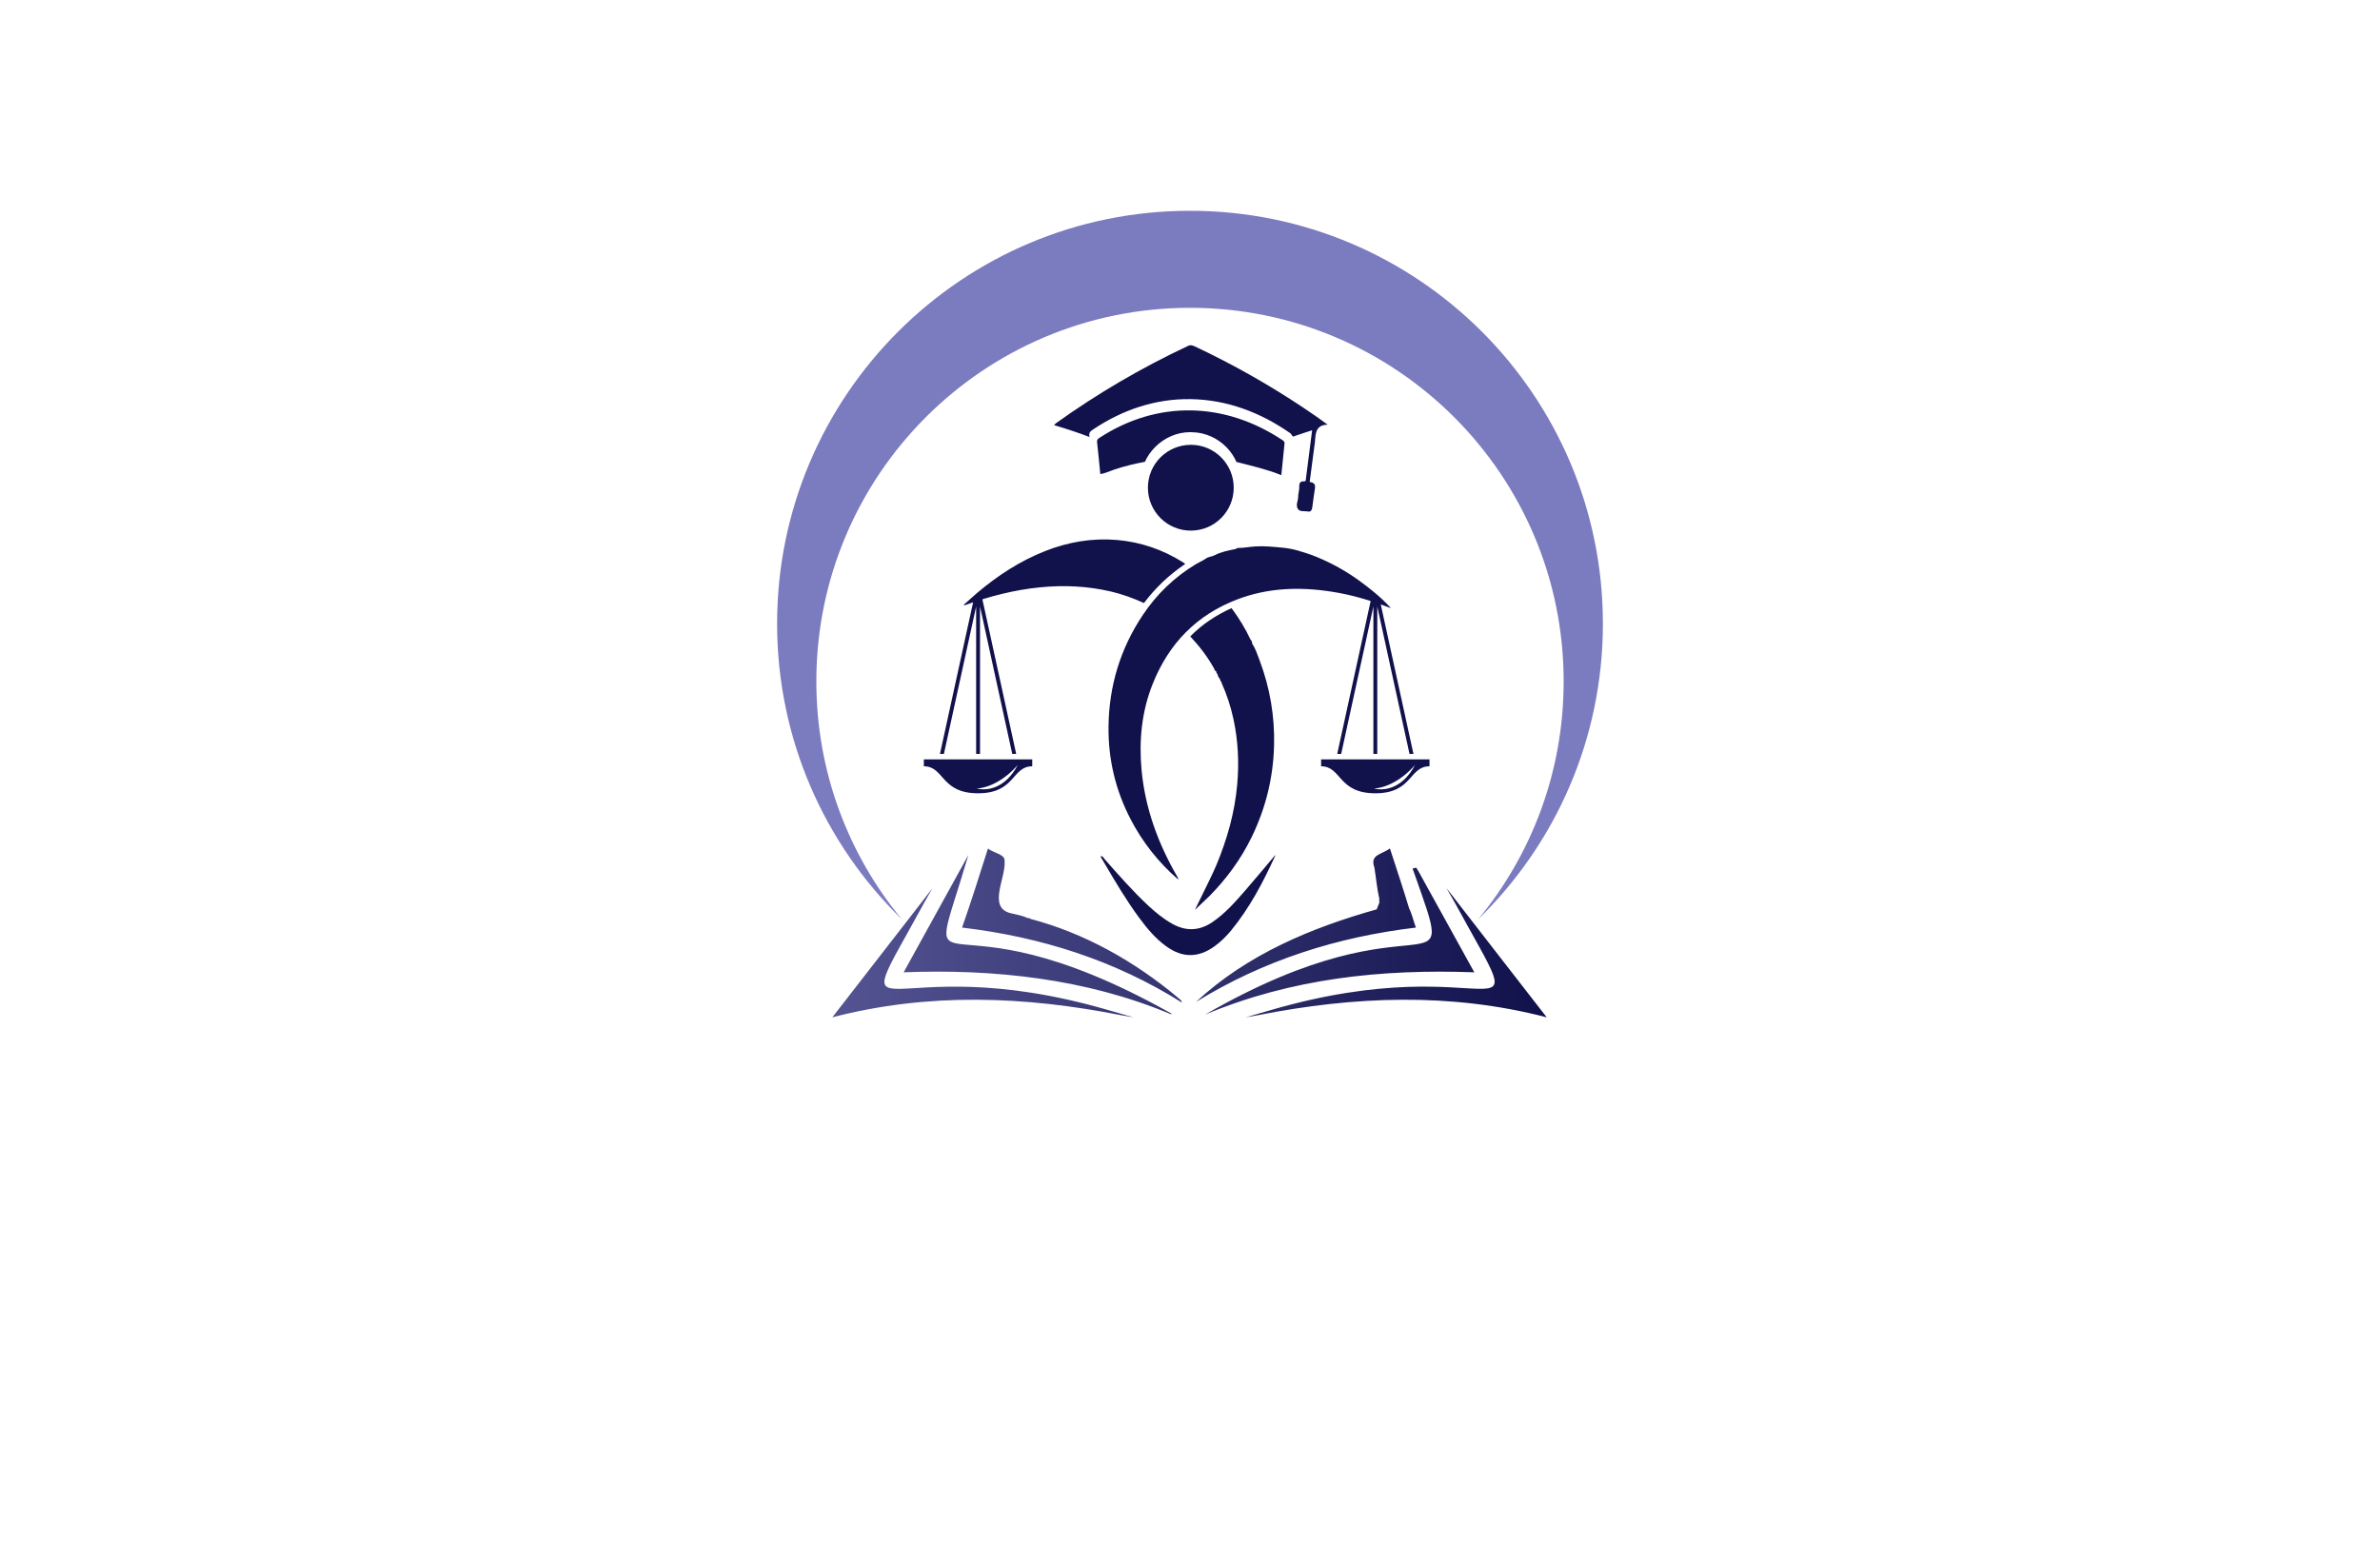 <?xml version="1.0" encoding="utf-8"?>
<!-- Generator: Adobe Illustrator 27.8.1, SVG Export Plug-In . SVG Version: 6.00 Build 0)  -->
<svg version="1.1" xmlns="http://www.w3.org/2000/svg" xmlns:xlink="http://www.w3.org/1999/xlink" x="0px" y="0px"
	 viewBox="0 0 350 230" style="enable-background:new 0 0 350 230;" xml:space="preserve">
<style type="text/css">
	.st0{fill:#F5FFCA;}
	.st1{fill:#FCFFE9;}
	.st2{fill:#CBE5BE;}
	.st3{fill:#CCFDFF;}
	.st4{fill:#FFE4CA;}
	.st5{fill:#CAFFD6;}
	.st6{fill:#FFF5CC;}
	.st7{fill:#001044;}
	.st8{fill:#FFF9DE;}
	.st9{fill:#FFFAD4;}
	.st10{fill:#E8C052;}
	.st11{fill:#C7FEFF;}
	.st12{fill:#003F49;}
	.st13{fill:#8E032B;}
	.st14{fill:#87622B;}
	.st15{fill:#83014C;}
	.st16{fill:#B72204;}
	.st17{fill:#015254;}
	.st18{fill:#5B9C40;}
	.st19{fill:#0055B6;}
	.st20{fill-rule:evenodd;clip-rule:evenodd;fill:#3A1D03;}
	.st21{fill-rule:evenodd;clip-rule:evenodd;fill:#723600;}
	.st22{fill:#00438D;}
	.st23{fill:#162E50;}
	.st24{fill:#F6921E;}
	.st25{fill:#00237A;}
	.st26{fill:#563B00;}
	.st27{fill:#00FFB6;}
	.st28{fill:#9500FF;}
	.st29{fill:#440000;}
	.st30{fill:#45EDFF;}
	.st31{fill:#CC7F7F;}
	.st32{fill-rule:evenodd;clip-rule:evenodd;fill:#FFFFFF;}
	.st33{fill-rule:evenodd;clip-rule:evenodd;fill:#DDBC66;}
	.st34{fill-rule:evenodd;clip-rule:evenodd;fill:#041440;}
	.st35{fill-rule:evenodd;clip-rule:evenodd;fill:url(#SVGID_1_);}
	.st36{fill:#041440;}
	.st37{fill-rule:evenodd;clip-rule:evenodd;fill:url(#SVGID_00000085968146415150740260000014978918005044312219_);}
	.st38{fill-rule:evenodd;clip-rule:evenodd;fill:#A47B3E;}
	.st39{fill:#102D56;}
	.st40{fill:#BA9966;}
	.st41{fill:url(#SVGID_00000121251278840005701500000012379249672461346958_);}
	.st42{fill-rule:evenodd;clip-rule:evenodd;fill:url(#SVGID_00000150795031767163257260000013569446259396722330_);}
	.st43{fill:url(#SVGID_00000032643728122728203890000009030893746173888135_);}
	.st44{fill:#6D1B1B;}
	.st45{fill:#161314;}
	.st46{fill:#BD6A25;}
	.st47{fill:url(#SVGID_00000002383290458410805400000004792526426700000166_);}
	.st48{fill:#E0902C;}
	.st49{fill:#292F38;}
	.st50{fill:#E3B92E;}
	.st51{fill:#252D35;}
	.st52{fill:#C72D2D;}
	.st53{fill:#D8A843;}
	.st54{fill:#1A2655;}
	.st55{fill:#4D479E;}
	.st56{fill:url(#SVGID_00000074428426483583064450000001857013991023880632_);}
	.st57{fill:#A6A8AB;}
	.st58{fill:#0267A3;}
	.st59{fill:url(#SVGID_00000178902299146032624890000012194976767930806961_);}
	.st60{fill:#0F8CB4;}
	.st61{fill:#0A3755;}
	.st62{fill:#4B281E;}
	.st63{fill:#1C4D60;}
	.st64{fill:#00324B;}
	.st65{fill:#007DA5;}
	.st66{fill:#FFFFFF;}
	.st67{fill:#FABE0F;}
	.st68{fill:#BC8B0F;}
	.st69{fill:#82D2F5;}
	.st70{fill:#66B2CC;}
	.st71{fill:#71B9D3;}
	.st72{fill:url(#SVGID_00000059276818502441677210000013878322817987367085_);}
	.st73{fill:url(#SVGID_00000071544242880995847000000014268552745046182821_);}
	.st74{fill:url(#SVGID_00000021107723378035887130000006455197246493772688_);}
	.st75{fill:#4D4D4D;}
	.st76{fill:url(#SVGID_00000012450098188342392700000004958153224382984364_);}
	.st77{fill:url(#SVGID_00000023261318381481010580000010568401404617233297_);}
	.st78{fill:url(#SVGID_00000031926009068553575790000013060997608262079619_);}
	.st79{fill:url(#SVGID_00000085957665284119685160000013053757260812772790_);}
	.st80{fill:url(#SVGID_00000021092103167019470440000016085170857212972726_);}
	.st81{fill-rule:evenodd;clip-rule:evenodd;fill:#C16A14;}
	.st82{fill-rule:evenodd;clip-rule:evenodd;fill:#BA880C;}
	.st83{fill-rule:evenodd;clip-rule:evenodd;fill:#755914;}
	.st84{fill-rule:evenodd;clip-rule:evenodd;fill:#FABE0F;}
	.st85{fill:#782D2D;}
	.st86{fill:#AA6565;}
	.st87{fill:url(#SVGID_00000070114250582960686030000000683179274363526303_);}
	.st88{fill-rule:evenodd;clip-rule:evenodd;fill:url(#SVGID_00000049214795573094065750000012446608162533689501_);}
	.st89{fill-rule:evenodd;clip-rule:evenodd;fill:url(#SVGID_00000177473031836254269460000005596096790301717167_);}
	.st90{fill-rule:evenodd;clip-rule:evenodd;fill:#9B5E26;}
	.st91{fill-rule:evenodd;clip-rule:evenodd;fill:#683C18;}
	.st92{fill:url(#XMLID_00000136371372653702533690000015253167343986043298_);}
	.st93{fill:#5B0505;}
	.st94{fill:#840808;}
	.st95{fill:#750404;}
	.st96{fill:url(#SVGID_00000022540074129018515770000002515830239941595038_);}
	.st97{fill:url(#SVGID_00000046303818566499636790000000303852407590845063_);}
	.st98{fill:#B5B5B5;}
	.st99{fill:url(#SVGID_00000121270831046900728720000013741086365462892683_);}
	.st100{fill:url(#SVGID_00000159461123355859023990000012000809680124317117_);}
	.st101{fill:#3C5A82;}
	.st102{fill:#44688E;}
	.st103{fill:#11114C;}
	.st104{fill:url(#SVGID_00000095303727438912367860000006770412330340386751_);}
	.st105{fill:#7B7BBF;}
	.st106{fill:#6B6BC6;}
	.st107{fill:#C7C7F9;}
	.st108{fill:#6B6B6B;}
	.st109{fill:#363663;}
	.st110{fill:#0C5977;}
	.st111{fill:#136D89;}
	.st112{fill:#64BCE8;}
	.st113{fill:url(#SVGID_00000084508578838753181140000008458364288400172442_);}
	.st114{fill:url(#SVGID_00000069375276606242418690000016242748038642897280_);}
	.st115{fill:#DC730A;}
	.st116{fill:#F4F4F4;}
	.st117{fill:#A3591D;}
	.st118{fill:#030333;}
	.st119{fill:url(#SVGID_00000137102877643783227710000006174632466084512913_);}
	.st120{fill:url(#SVGID_00000147211836201773957810000010122255404403073687_);}
	.st121{fill:url(#SVGID_00000000931499471417838130000010024463384874541460_);}
	.st122{fill:url(#SVGID_00000035519002254421643940000009661503221726975928_);}
	.st123{fill:url(#SVGID_00000079469241143140654110000005268747429454036665_);}
	.st124{fill:url(#SVGID_00000025417338653982862750000018360199941274793861_);}
	.st125{fill:url(#SVGID_00000053507760852176893450000012656372384950611901_);}
	.st126{fill:url(#SVGID_00000103981978631517505130000013008196922970921345_);}
	.st127{fill:url(#SVGID_00000124143591886892283790000010231895243922864318_);}
	.st128{fill:url(#SVGID_00000054237137726401738580000015834178871067880589_);}
	.st129{fill:url(#SVGID_00000143608622755824683290000001646229956074374823_);}
	.st130{fill:url(#SVGID_00000069373839439551254680000017925583360201287609_);}
	.st131{fill:url(#SVGID_00000021109306534550986160000000421912374759716541_);}
	.st132{fill:url(#SVGID_00000070810773043505026950000008575859720198402743_);}
	.st133{fill:url(#SVGID_00000090264196110139805400000012194628962774498955_);}
	.st134{fill:url(#SVGID_00000045589053448213696390000006197675867166080668_);}
	.st135{fill:url(#SVGID_00000159464161228146851810000017174153919637081984_);}
	.st136{fill:url(#SVGID_00000100343623252657816300000007043825348712027274_);}
	.st137{fill:url(#SVGID_00000114063798169558440870000009362107483504073612_);}
	.st138{fill:url(#SVGID_00000031194690545455630650000004800407509387253127_);}
	.st139{fill:url(#SVGID_00000150781511631263149420000017720620401075655329_);}
	.st140{fill:url(#SVGID_00000176007876849028786200000015741672813332666539_);}
	.st141{fill:url(#SVGID_00000165198457853081562250000016670822480121548960_);}
	.st142{fill:url(#SVGID_00000071555836831837068200000003742476853167720084_);}
	.st143{fill:url(#SVGID_00000099648618283552627610000012539339383479758517_);}
	.st144{fill:url(#SVGID_00000138545666447985034010000009700655951288000680_);}
	.st145{fill:url(#SVGID_00000100376248331561158280000017245025761641358005_);}
	.st146{fill:url(#SVGID_00000063615064293863986060000017953203273984297092_);}
	.st147{fill:url(#SVGID_00000174568046808378417690000006104345756870821006_);}
	.st148{fill:url(#SVGID_00000065788334469836236790000016199808180087933592_);}
	.st149{fill:url(#SVGID_00000173846312375658198820000009822325265232087983_);}
	.st150{fill:url(#SVGID_00000070839533061649021360000005498000773473300404_);}
	.st151{fill:url(#SVGID_00000145769884202082027110000005773518866534203826_);}
	.st152{fill:url(#SVGID_00000075135623011682965390000004062531454950739609_);}
	.st153{fill:url(#SVGID_00000048497723370027182210000013992740026472138377_);}
	.st154{fill:url(#SVGID_00000162350126912301072740000017568990791651534987_);}
	.st155{fill:#ED9443;}
	.st156{fill:url(#SVGID_00000087411436721635963920000007353173560703622070_);}
	.st157{fill:#4B4BAA;}
	.st158{fill:#5D5D91;}
</style>
<g id="Layer_1">
</g>
<g id="Layer_2">
</g>
<g id="Layer_3">
</g>
<g id="Layer_4">
</g>
<g id="Layer_5">
</g>
<g id="Layer_6">
</g>
<g id="Layer_7">
</g>
<g id="Layer_8">
</g>
<g id="Layer_9">
</g>
<g id="Layer_10">
</g>
<g id="Layer_11">
</g>
<g id="Layer_12">
</g>
<g id="Layer_13">
</g>
<g id="Layer_14">
</g>
<g id="Layer_15">
	<path class="st103" d="M194.28,111.68v1.02c3.03,0,2.45,3.97,7.97,3.97c5.52,0,4.94-3.97,7.97-3.97v-1.02H194.28z M202.06,115.97
		c1.87-0.12,4.18-1.32,6.03-3.47C206.35,115.85,203.71,116.38,202.06,115.97z M201.97,110.89V89.2l-4.74,21.68h-0.58l5.03-23.01
		h1.15l5.03,23.01h-0.58l-4.74-21.68v21.68H201.97L201.97,110.89z M135.86,111.68v1.02c3.03,0,2.45,3.97,7.97,3.97
		c5.52,0,4.94-3.97,7.97-3.97v-1.02H135.86z M143.64,115.97c1.87-0.12,4.18-1.32,6.03-3.47
		C147.93,115.85,145.29,116.38,143.64,115.97z M143.55,110.89V89.2l-4.74,21.68h-0.58l5.03-23.01h1.15l5.03,23.01h-0.58l-4.74-21.68
		v21.68H143.55L143.55,110.89z M187.53,125.81c-0.02,0.07-0.05,0.13-0.07,0.2c0,0,0,0,0,0c-1.76,3.84-3.72,7.56-6.42,10.84
		c-0.72,0.88-1.53,1.67-2.46,2.34c-2.37,1.7-4.7,1.7-7.07-0.01c-1.6-1.15-2.84-2.65-4-4.22c-1.9-2.58-3.52-5.33-5.14-8.09
		c-0.17-0.3-0.35-0.59-0.54-0.91c0.35-0.12,0.46,0.21,0.61,0.39c2.07,2.35,4.13,4.7,6.42,6.84c1.09,1.01,2.23,1.95,3.54,2.68
		c2.02,1.12,3.97,1.05,5.89-0.25c1.92-1.3,3.42-3.04,4.93-4.77c1.41-1.62,2.78-3.28,4.17-4.92
		C187.41,125.85,187.43,125.78,187.53,125.81z M155,62.52c0.12-0.12,0.18-0.19,0.26-0.25c6-4.31,12.51-8.14,19.46-11.4
		c0.39-0.18,0.66-0.07,0.99,0.08c5.64,2.65,10.97,5.68,15.99,9.03c1.21,0.8,2.39,1.63,3.55,2.48c-1.72,0.01-1.79,1.23-1.87,2.45
		c-0.01,0.24-0.06,0.48-0.09,0.72c-0.23,1.75-0.46,3.49-0.69,5.24c0.52,0.1,0.88,0.28,0.78,0.91c-0.15,0.95-0.27,1.91-0.4,2.86
		c-0.06,0.45-0.28,0.7-0.72,0.57c-0.26-0.04-0.54,0-0.8-0.04c-0.19-0.02-0.37-0.09-0.54-0.24c-0.43-0.58-0.05-1.17-0.02-1.76
		c-0.01-0.57,0.21-1.11,0.17-1.69c-0.02-0.33,0.12-0.65,0.51-0.69c0.16-0.02,0.38,0.06,0.44-0.13c0.01-0.03,0.02-0.07,0.01-0.11
		c0.31-2.42,0.62-4.85,0.93-7.27c-0.98,0.31-1.89,0.61-2.81,0.93c-0.18-0.15-0.24-0.39-0.45-0.53c-4.31-3-9.23-4.9-14.61-4.98
		c-5.2-0.08-10.04,1.59-14.28,4.42c-0.39,0.26-0.77,0.49-0.58,1.15C158.47,63.6,156.77,63.05,155,62.52z M188.9,65.24
		c-0.16,1.52-0.31,3.05-0.47,4.64c-2.1-0.85-4.23-1.33-6.35-1.88c-0.08-0.01-0.16-0.03-0.24-0.04c-0.35-0.79-0.83-1.52-1.45-2.16
		c-1.36-1.4-3.21-2.21-5.08-2.23c-0.1,0-0.21-0.01-0.31-0.01c-1.89,0-3.76,0.8-5.15,2.21c-0.63,0.64-1.13,1.37-1.48,2.15
		c-1.51,0.28-3.01,0.64-4.48,1.13c-0.68,0.23-1.34,0.56-2.08,0.68c-0.16-1.61-0.3-3.17-0.48-4.72c-0.04-0.34,0.13-0.47,0.36-0.62
		c8.57-5.59,18.46-5.27,26.89,0.33C188.77,64.85,188.93,64.96,188.9,65.24z M181.43,71.73c0,3.49-2.83,6.31-6.31,6.31
		c-3.49,0-6.31-2.83-6.31-6.31c0-3.49,2.83-6.31,6.31-6.31C178.6,65.41,181.43,68.24,181.43,71.73z M195.84,87.02
		c-4.69-0.73-9.32-0.59-13.82,1.11c-6.03,2.28-10.14,6.51-12.51,12.46c-1.63,4.09-2.03,8.34-1.63,12.69
		c0.53,5.6,2.42,10.76,5.22,15.6c0.07,0.12,0.13,0.25,0.19,0.38c-0.02,0.02-0.04,0.04-0.06,0.06c-2.87-2.5-5.19-5.43-6.95-8.81
		c-2.23-4.28-3.32-8.85-3.26-13.67c0.07-5.95,1.73-11.43,5.04-16.39c2.05-3.08,4.66-5.58,7.84-7.5c0.49-0.29,1.02-0.5,1.5-0.84
		c0.33-0.23,0.84-0.25,1.23-0.45c0.94-0.5,1.97-0.69,3-0.9c0.15-0.03,0.26-0.12,0.36-0.17c0.91,0.01,1.79-0.18,2.67-0.23
		c1.34-0.08,2.66,0.07,3.98,0.19c0.74,0.07,1.47,0.21,2.15,0.4c0.96,0.28,1.92,0.58,2.86,0.97c2.18,0.9,4.24,2.04,6.14,3.41
		c1.64,1.19,3.24,2.46,4.62,3.96c0.03,0.02,0.06,0.05,0.09,0.07c-0.06,0.07-0.11,0.04-0.16,0.01l0,0
		C201.59,88.31,198.77,87.47,195.84,87.02z M187.36,109.73c-0.13,4.7-1.24,9.17-3.3,13.4c-1.59,3.26-3.7,6.12-6.22,8.68v0
		l-0.03,0.02l-1.1,1.05h0l-0.99,0.94l0.47-0.96l1.69-3.46v0c0.35-0.71,0.68-1.42,0.99-2.15c1.59-3.8,2.7-7.72,3.07-11.84
		c0.29-3.24,0.14-6.44-0.54-9.61c-0.4-1.84-0.97-3.63-1.75-5.35c-0.02-0.05-0.02-0.12-0.03-0.18c-0.16-0.08-0.18-0.24-0.21-0.39
		c-0.08-0.12-0.17-0.24-0.25-0.35c-0.04-0.14-0.09-0.28-0.13-0.41c-0.12-0.1-0.17-0.22-0.17-0.38c-0.19-0.07-0.25-0.23-0.3-0.39
		c-0.95-1.72-2.14-3.28-3.52-4.75c1.75-1.79,3.78-3.12,6.07-4.16c1.09,1.46,2.03,3,2.8,4.64c0.18,0.15,0.23,0.35,0.22,0.57
		c0.52,0.76,0.79,1.63,1.11,2.48C186.77,101.19,187.48,105.4,187.36,109.73z M163.39,87c-3.45-0.81-6.93-0.97-10.45-0.62
		c-3.78,0.38-7.43,1.31-10.99,2.61c-0.06,0.02-0.11,0.06-0.23-0.03c0.64-0.57,1.27-1.15,1.92-1.71c3.04-2.58,6.34-4.74,10.07-6.21
		c3.38-1.33,6.88-1.93,10.52-1.63c3.52,0.3,6.77,1.42,9.76,3.3c0.09,0.06,0.18,0.12,0.31,0.22c-1.19,0.83-2.29,1.68-3.3,2.65
		c-1,0.96-1.93,1.99-2.77,3.11C166.65,87.97,165.05,87.39,163.39,87z"/>
	<linearGradient id="SVGID_1_" gradientUnits="userSpaceOnUse" x1="122.397" y1="137.2" x2="227.46" y2="137.2">
		<stop  offset="0" style="stop-color:#545493"/>
		<stop  offset="0.99" style="stop-color:#11114C"/>
	</linearGradient>
	<path style="fill:url(#SVGID_1_);" d="M216.81,143c-2.79-5.03-5.45-9.85-8.2-14.84l0,0c-0.11-0.18-0.22-0.37-0.34-0.55
		c-0.18,0.04-0.36,0.08-0.54,0.12c7.12,20.21,2.11,2.66-30.51,21.49C189.88,143.91,203.14,142.49,216.81,143z M208.27,128.14
		c0.1,0,0.2,0.02,0.3,0.02C208.47,128.16,208.37,128.14,208.27,128.14z M207.23,133.61c-0.9-2.97-1.87-5.86-2.83-8.83
		c-1.25,0.93-2.99,0.88-2.28,2.83l0,0c0.25,1.56,0.38,3.13,0.74,4.67c-0.06,0.1-0.06,0.2,0,0.31c-0.01,0.07-0.02,0.14-0.03,0.21l0,0
		c-0.13,0.31-0.26,0.63-0.38,0.94c-9.67,2.72-19.09,6.66-26.57,13.62c9.92-6.12,20.74-9.56,32.34-10.94
		C207.86,135.45,207.67,134.49,207.23,133.61z M203.02,132.85c0.04,0,0.07-0.01,0.1-0.02C203.09,132.84,203.05,132.85,203.02,132.85
		z M173.8,147.44c-9.91-6.22-20.72-9.64-32.32-11.02c1.37-3.91,2.56-7.69,3.81-11.63c0.67,0.6,2.55,0.86,2.44,1.8
		c0.26,2.51-2.65,6.98,1.04,7.75c0.79,0.2,1.62,0.31,2.36,0.69c0.15-0.03,0.29-0.01,0.4,0.11c8,2.11,15.33,6.26,21.65,11.55
		C173.41,146.94,173.77,147.05,173.8,147.44z M172.11,149.13C172.11,149.13,172.11,149.13,172.11,149.13
		c-12.36-5.19-25.91-6.65-39.22-6.13c3.19-5.79,6.35-11.51,9.52-17.26c-6.97,23.62-5.05,3.69,29.79,23.29
		C172.37,149.11,172.26,149.21,172.11,149.13z M164.84,149.3c-14.17-2.79-28.27-3.36-42.44,0.32c4.64-6,9.23-11.87,13.85-17.85
		c0,0,0,0,0,0l0.87-1.13l-1.15,2.02l0,0c-12.31,22.56-6.35,6.2,27,15.89l0,0l1.49,0.43c0.03,0.01,2.22,0.64,2.22,0.64
		S164.84,149.29,164.84,149.3z M183.18,149.62c0,0,2.19-0.63,2.22-0.64l1.49-0.43l0,0c33.35-9.69,39.31,6.66,27-15.89l0,0
		l-1.15-2.02l0.87,1.13c0,0,0,0,0,0c4.62,5.98,9.2,11.85,13.85,17.85c-14.18-3.68-28.28-3.11-42.44-0.32
		C185.02,149.29,183.18,149.62,183.18,149.62z"/>
	<path class="st105" d="M235.72,91.72c0,17.05-7.03,32.46-18.34,43.48c7.85-9.5,12.57-21.69,12.57-34.98
		c0-30.35-24.6-54.95-54.95-54.95c-30.35,0-54.95,24.6-54.95,54.95c0,13.29,4.72,25.48,12.57,34.98
		c-11.31-11.03-18.34-26.44-18.34-43.48C114.28,58.19,141.47,31,175,31C208.53,31,235.72,58.19,235.72,91.72z"/>
</g>
</svg>
